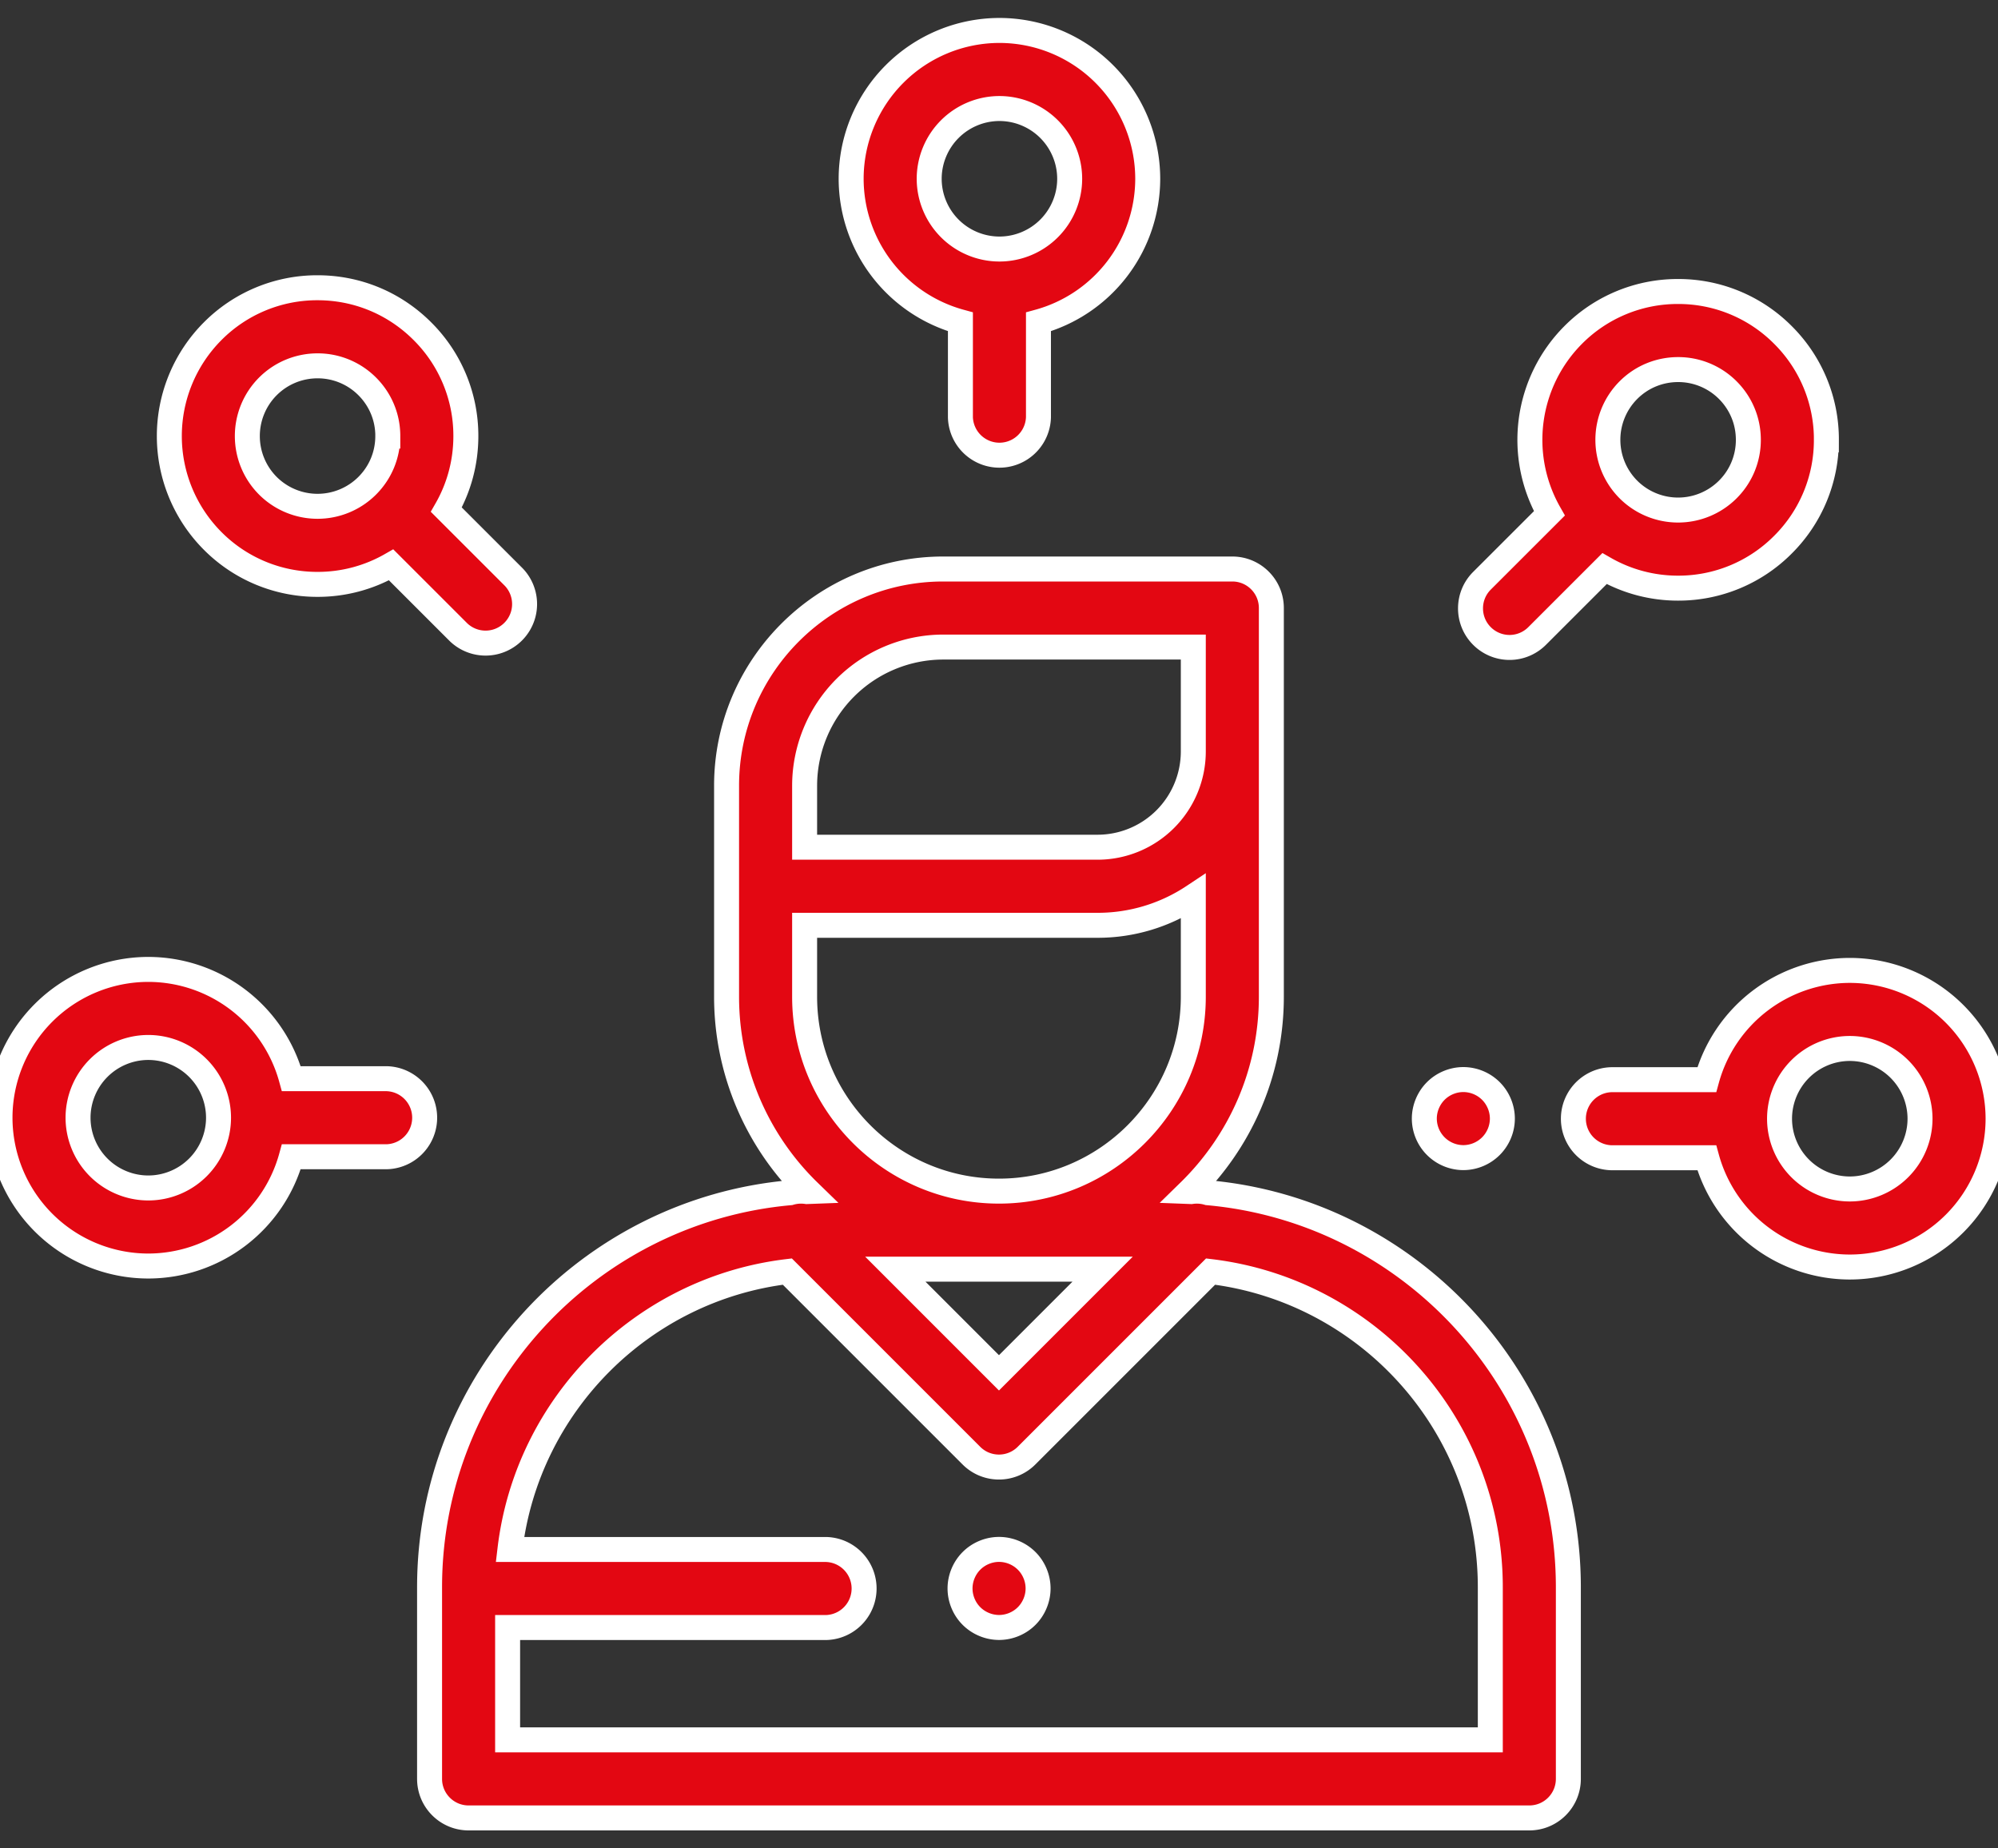 <svg xmlns="http://www.w3.org/2000/svg" width="80" height="74" viewBox="0 0 80 74"><rect x="0" y="0" width="80" height="74" fill="#333333" stroke="none"/><g><g><g/><g><g><g><path fill="#e30712" d="M62.797 63.545v7.672c0 .863-.7 1.563-1.562 1.563H18.763c-.863 0-1.563-.7-1.563-1.563v-7.672c0-8.263 6.353-15.07 14.43-15.794.22-.065.45-.08.674-.047l.08-.003a10.872 10.872 0 0 1-3.292-7.797v-8.448c0-4.784 3.892-8.676 8.676-8.676h11.574c.863 0 1.563.7 1.563 1.562v15.562c0 3.053-1.263 5.816-3.29 7.797l.078.003a1.57 1.57 0 0 1 .674.047c8.078.725 14.43 7.531 14.43 15.794zm-30.58-29.627h11.731a3.836 3.836 0 0 0 3.832-3.832v-4.181H37.768a5.557 5.557 0 0 0-5.551 5.55zm0 5.986c0 4.291 3.49 7.782 7.781 7.782 4.29 0 7.782-3.491 7.782-7.782V35.89a6.915 6.915 0 0 1-3.832 1.154H32.217zm3.632 10.907l4.15 4.15 4.15-4.15zm23.823 12.734c0-6.502-4.9-11.878-11.2-12.638l-7.369 7.368a1.558 1.558 0 0 1-1.105.458c-.4 0-.8-.153-1.104-.458l-7.369-7.368c-5.804.7-10.417 5.319-11.107 11.126h12.657a1.563 1.563 0 0 1 0 3.125h-12.75v4.497h39.347z"/><path fill="none" stroke="#fff" stroke-miterlimit="50" d="M62.797 63.545v7.672c0 .863-.7 1.563-1.562 1.563H18.763c-.863 0-1.563-.7-1.563-1.563v-7.672c0-8.263 6.353-15.07 14.43-15.794.22-.065.45-.08.674-.047l.08-.003a10.872 10.872 0 0 1-3.292-7.797v-8.448c0-4.784 3.892-8.676 8.676-8.676h11.574c.863 0 1.563.7 1.563 1.562v15.562c0 3.053-1.263 5.816-3.29 7.797l.078.003a1.57 1.57 0 0 1 .674.047c8.078.725 14.43 7.531 14.43 15.794zm-30.58-29.627h11.731a3.836 3.836 0 0 0 3.832-3.832v-4.181H37.768a5.557 5.557 0 0 0-5.551 5.55zm0 5.986c0 4.291 3.49 7.782 7.781 7.782 4.29 0 7.782-3.491 7.782-7.782V35.89a6.915 6.915 0 0 1-3.832 1.154H32.217zm3.632 10.907l4.15 4.15 4.15-4.15zm23.823 12.734c0-6.502-4.9-11.878-11.2-12.638l-7.369 7.368a1.558 1.558 0 0 1-1.105.458c-.4 0-.8-.153-1.104-.458l-7.369-7.368c-5.804.7-10.417 5.319-11.107 11.126h12.657a1.563 1.563 0 0 1 0 3.125h-12.75v4.497h39.347z"/></g></g></g><g><g><g><path fill="#e30712" d="M41.107 62.488a1.574 1.574 0 0 0-1.104-.458c-.411 0-.815.167-1.105.458-.29.29-.458.694-.458 1.105 0 .41.167.814.458 1.104.29.29.694.458 1.105.458.41 0 .814-.167 1.104-.458.29-.29.458-.694.458-1.104 0-.411-.167-.815-.458-1.105z"/><path fill="none" stroke="#fff" stroke-miterlimit="50" d="M41.107 62.488a1.574 1.574 0 0 0-1.104-.458c-.411 0-.815.167-1.105.458-.29.29-.458.694-.458 1.105 0 .41.167.814.458 1.104.29.29.694.458 1.105.458.41 0 .814-.167 1.104-.458.29-.29.458-.694.458-1.104 0-.411-.167-.815-.458-1.105z"/></g></g></g><g><g><g><path fill="#e30712" d="M45.955 7.157a5.947 5.947 0 0 1-4.375 5.728V16.7a1.563 1.563 0 0 1-3.125 0v-3.816a5.947 5.947 0 0 1-4.375-5.728 5.944 5.944 0 0 1 5.938-5.937 5.944 5.944 0 0 1 5.937 5.937zm-3.125 0a2.816 2.816 0 0 0-2.813-2.812 2.816 2.816 0 0 0-2.812 2.813 2.816 2.816 0 0 0 2.813 2.812 2.816 2.816 0 0 0 2.812-2.813z"/><path fill="none" stroke="#fff" stroke-miterlimit="50" d="M45.955 7.157a5.947 5.947 0 0 1-4.375 5.728V16.7a1.563 1.563 0 0 1-3.125 0v-3.816a5.947 5.947 0 0 1-4.375-5.728 5.944 5.944 0 0 1 5.938-5.937 5.944 5.944 0 0 1 5.937 5.937zm-3.125 0a2.816 2.816 0 0 0-2.813-2.812 2.816 2.816 0 0 0-2.812 2.813 2.816 2.816 0 0 0 2.813 2.812 2.816 2.816 0 0 0 2.812-2.813z"/></g></g></g><g><g><g><path fill="#e30712" d="M73.128 17.608a5.898 5.898 0 0 1-1.739 4.198 5.898 5.898 0 0 1-4.198 1.74 5.902 5.902 0 0 1-2.946-.782l-2.698 2.697a1.559 1.559 0 0 1-2.21 0c-.61-.61-.61-1.6 0-2.21l2.7-2.698a5.948 5.948 0 0 1 .955-7.144 5.899 5.899 0 0 1 4.199-1.739 5.9 5.9 0 0 1 4.198 1.74 5.899 5.899 0 0 1 1.74 4.198zm-3.124 0c0-.752-.293-1.458-.824-1.99a2.803 2.803 0 0 0-1.99-.822c-.72 0-1.44.274-1.988.823a2.816 2.816 0 0 0 0 3.978 2.816 2.816 0 0 0 3.978 0 2.794 2.794 0 0 0 .824-1.99z"/><path fill="none" stroke="#fff" stroke-miterlimit="50" d="M73.128 17.608a5.898 5.898 0 0 1-1.739 4.198 5.898 5.898 0 0 1-4.198 1.74 5.902 5.902 0 0 1-2.946-.782l-2.698 2.697a1.559 1.559 0 0 1-2.21 0c-.61-.61-.61-1.6 0-2.21l2.7-2.698a5.948 5.948 0 0 1 .955-7.144 5.899 5.899 0 0 1 4.199-1.739 5.9 5.9 0 0 1 4.198 1.74 5.899 5.899 0 0 1 1.74 4.198zm-3.124 0c0-.752-.293-1.458-.824-1.99a2.803 2.803 0 0 0-1.99-.822c-.72 0-1.44.274-1.988.823a2.816 2.816 0 0 0 0 3.978 2.816 2.816 0 0 0 3.978 0 2.794 2.794 0 0 0 .824-1.99z"/></g></g></g><g><g><g><path fill="#e30712" d="M80.003 44.788a5.944 5.944 0 0 1-5.937 5.937 5.947 5.947 0 0 1-5.727-4.375h-3.817a1.563 1.563 0 0 1 0-3.125h3.817a5.947 5.947 0 0 1 5.727-4.375 5.944 5.944 0 0 1 5.937 5.938zm-3.125 0a2.816 2.816 0 0 0-2.812-2.813 2.816 2.816 0 0 0-2.813 2.813 2.816 2.816 0 0 0 2.813 2.812 2.816 2.816 0 0 0 2.812-2.813z"/><path fill="none" stroke="#fff" stroke-miterlimit="50" d="M80.003 44.788a5.944 5.944 0 0 1-5.937 5.937 5.947 5.947 0 0 1-5.727-4.375h-3.817a1.563 1.563 0 0 1 0-3.125h3.817a5.947 5.947 0 0 1 5.727-4.375 5.944 5.944 0 0 1 5.937 5.938zm-3.125 0a2.816 2.816 0 0 0-2.812-2.813 2.816 2.816 0 0 0-2.813 2.813 2.816 2.816 0 0 0 2.813 2.812 2.816 2.816 0 0 0 2.812-2.813z"/></g></g></g><g><g><g><path fill="#e30712" d="M59.697 43.678a1.574 1.574 0 0 0-1.105-.458c-.41 0-.814.167-1.104.458-.29.29-.458.694-.458 1.104a1.567 1.567 0 0 0 1.563 1.563 1.567 1.567 0 0 0 1.562-1.563c0-.41-.167-.812-.458-1.104z"/><path fill="none" stroke="#fff" stroke-miterlimit="50" d="M59.697 43.678a1.574 1.574 0 0 0-1.105-.458c-.41 0-.814.167-1.104.458-.29.29-.458.694-.458 1.104a1.567 1.567 0 0 0 1.563 1.563 1.567 1.567 0 0 0 1.562-1.563c0-.41-.167-.812-.458-1.104z"/></g></g></g><g><g><g><path fill="#e30712" d="M15.48 43.185a1.563 1.563 0 0 1 0 3.125h-3.815a5.947 5.947 0 0 1-5.728 4.375A5.944 5.944 0 0 1 0 44.747a5.944 5.944 0 0 1 5.937-5.937 5.947 5.947 0 0 1 5.728 4.375zm-6.73 1.563a2.816 2.816 0 0 0-2.813-2.813 2.816 2.816 0 0 0-2.812 2.813 2.816 2.816 0 0 0 2.813 2.812 2.816 2.816 0 0 0 2.812-2.813z"/><path fill="none" stroke="#fff" stroke-miterlimit="50" d="M15.48 43.185a1.563 1.563 0 0 1 0 3.125h-3.815a5.947 5.947 0 0 1-5.728 4.375A5.944 5.944 0 0 1 0 44.747a5.944 5.944 0 0 1 5.937-5.937 5.947 5.947 0 0 1 5.728 4.375zm-6.73 1.563a2.816 2.816 0 0 0-2.813-2.813 2.816 2.816 0 0 0-2.812 2.813 2.816 2.816 0 0 0 2.813 2.812 2.816 2.816 0 0 0 2.812-2.813z"/></g></g></g><g><g><g><path fill="#e30712" d="M20.568 23.1a1.563 1.563 0 0 1-2.21 2.21l-2.697-2.696a5.903 5.903 0 0 1-2.946.781 5.9 5.9 0 0 1-4.199-1.739 5.945 5.945 0 0 1 0-8.397 5.899 5.899 0 0 1 4.199-1.739c1.585 0 3.076.618 4.198 1.74a5.899 5.899 0 0 1 1.74 4.198c0 1.05-.273 2.058-.782 2.946zm-5.04-5.642c0-.752-.293-1.458-.825-1.99a2.804 2.804 0 0 0-1.988-.822c-.72 0-1.44.275-1.989.823a2.816 2.816 0 0 0 0 3.978 2.815 2.815 0 0 0 3.977 0l.001-.001c.53-.531.823-1.237.823-1.988z"/><path fill="none" stroke="#fff" stroke-miterlimit="50" d="M20.568 23.1a1.563 1.563 0 0 1-2.21 2.21l-2.697-2.696a5.903 5.903 0 0 1-2.946.781 5.9 5.9 0 0 1-4.199-1.739 5.945 5.945 0 0 1 0-8.397 5.899 5.899 0 0 1 4.199-1.739c1.585 0 3.076.618 4.198 1.74a5.899 5.899 0 0 1 1.74 4.198c0 1.05-.273 2.058-.782 2.946zm-5.04-5.642c0-.752-.293-1.458-.825-1.99a2.804 2.804 0 0 0-1.988-.822c-.72 0-1.44.275-1.989.823a2.816 2.816 0 0 0 0 3.978 2.815 2.815 0 0 0 3.977 0l.001-.001c.53-.531.823-1.237.823-1.988z"/></g></g></g></g></g></svg>